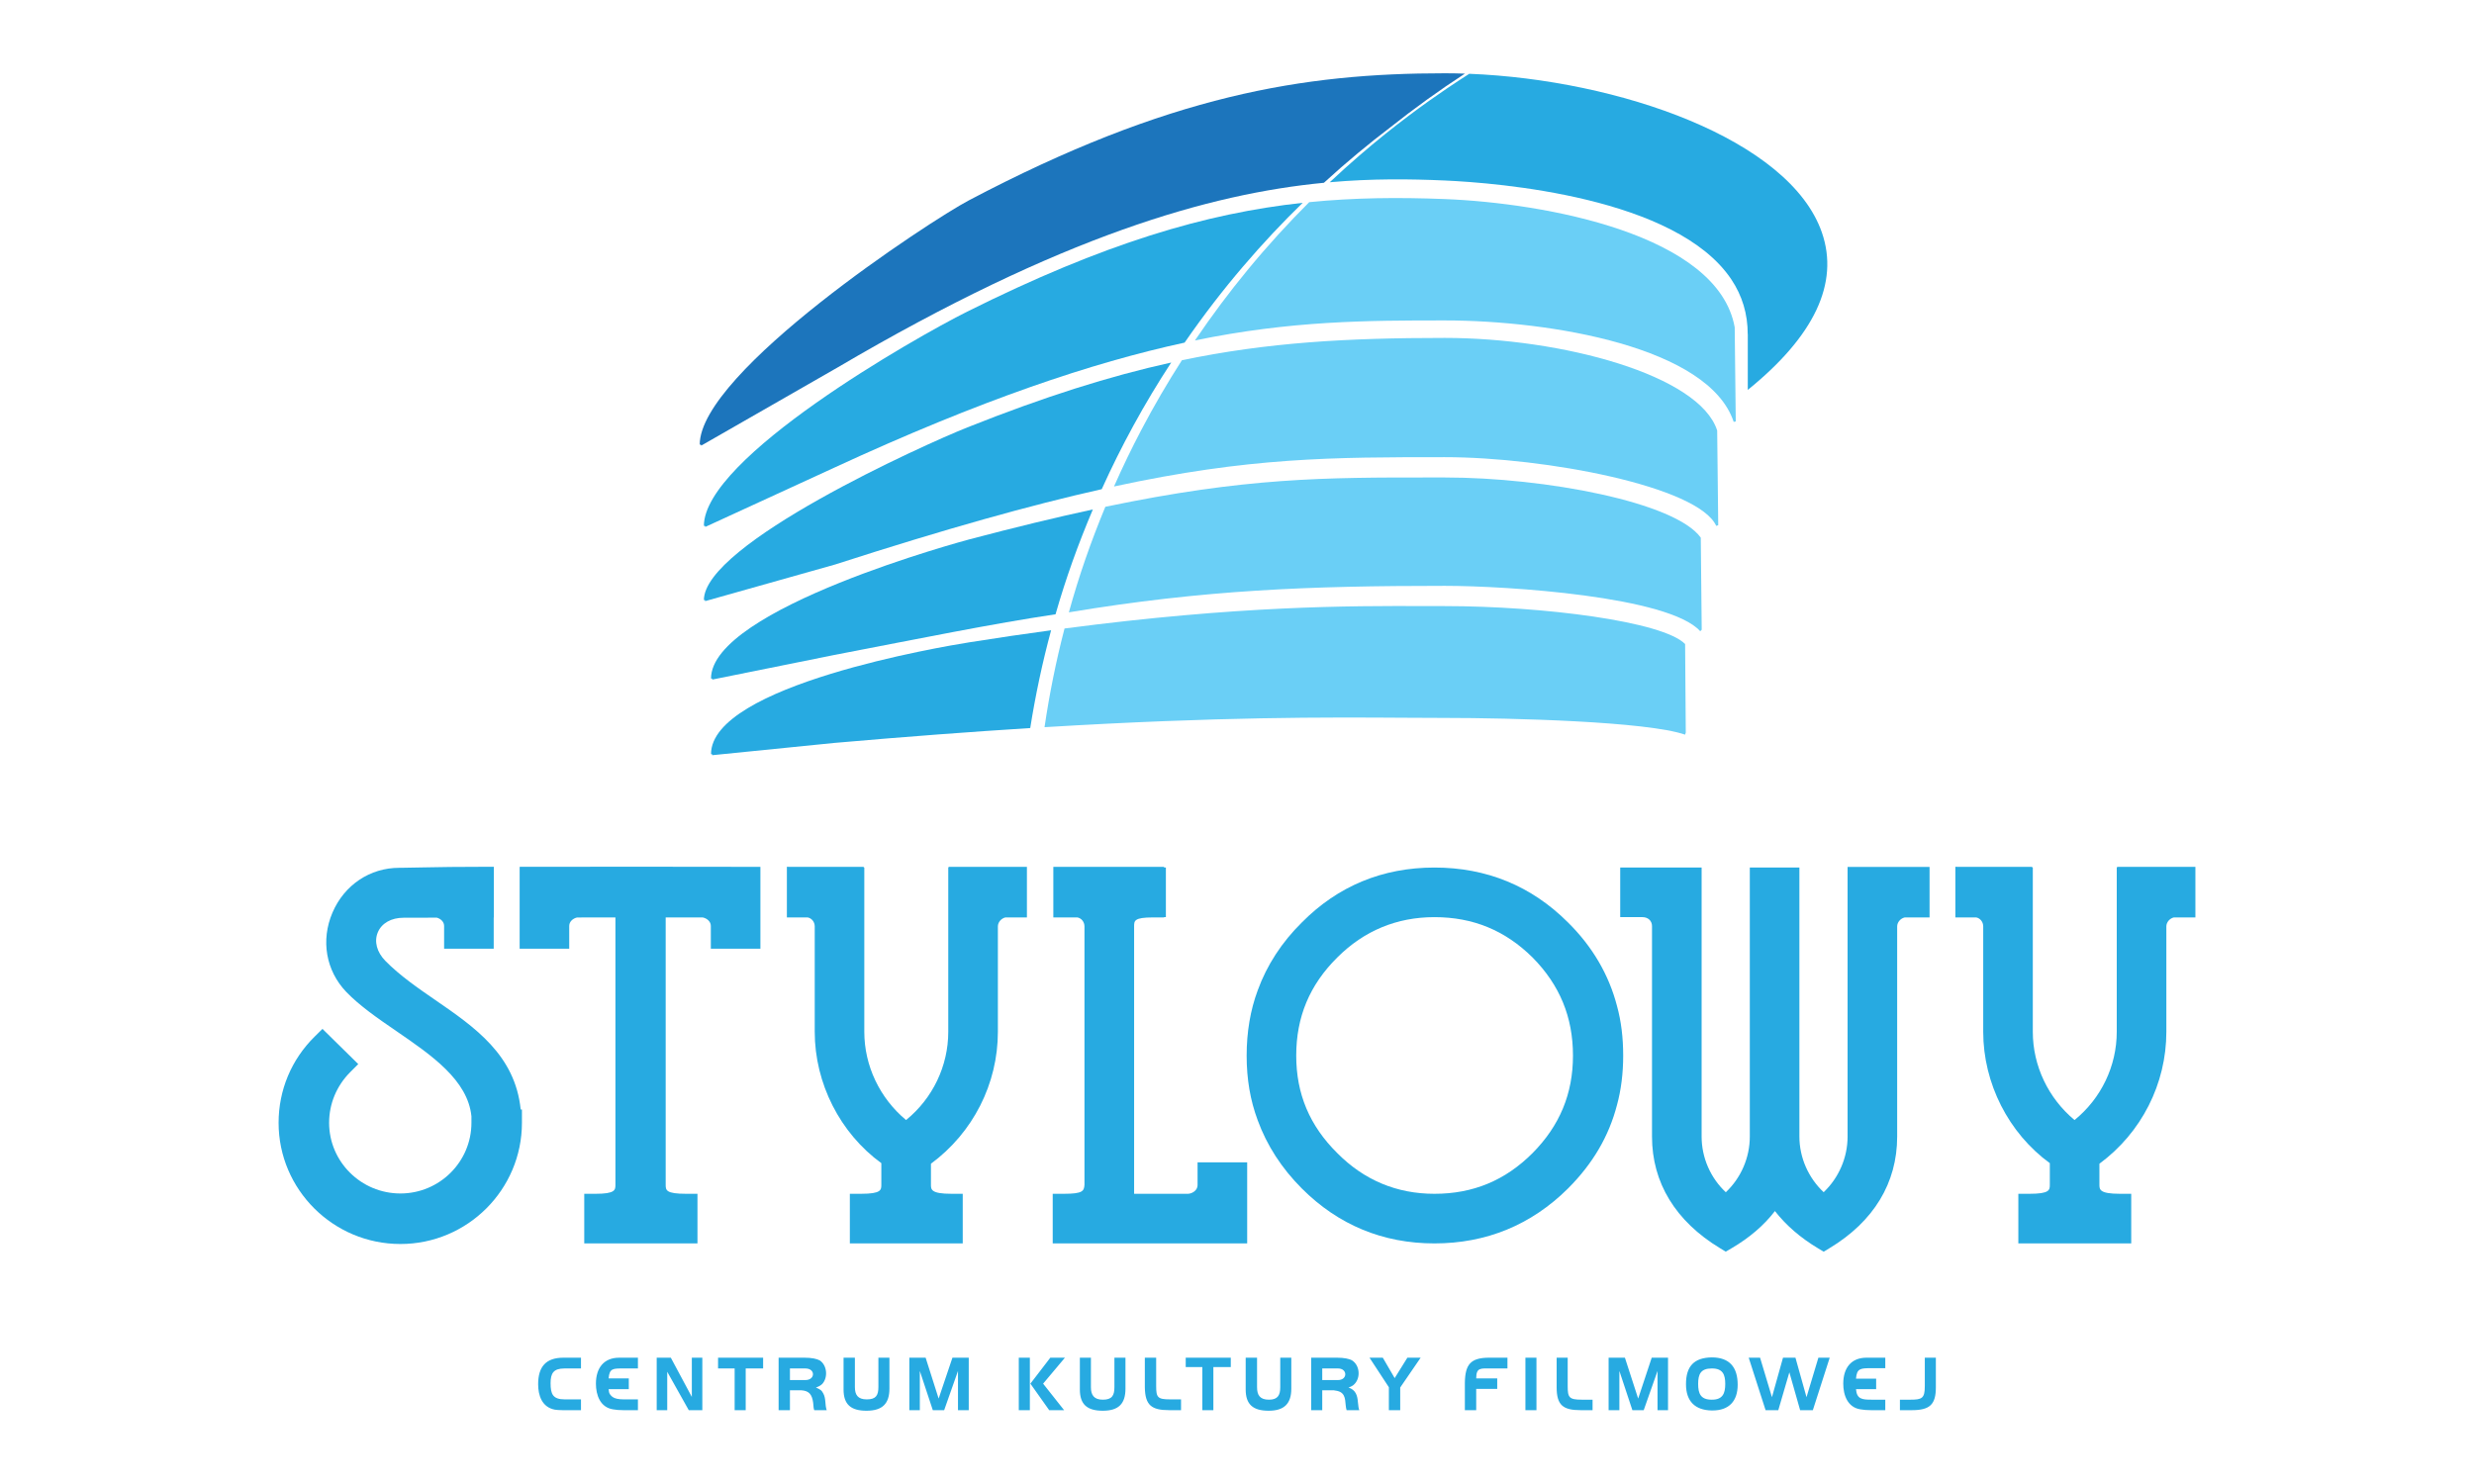 <?xml version="1.0" encoding="utf-8"?>
<!-- Generator: Adobe Illustrator 15.1.0, SVG Export Plug-In . SVG Version: 6.00 Build 0)  -->
<!DOCTYPE svg PUBLIC "-//W3C//DTD SVG 1.1//EN" "http://www.w3.org/Graphics/SVG/1.1/DTD/svg11.dtd">
<svg version="1.1" id="Layer_1" xmlns="http://www.w3.org/2000/svg" xmlns:xlink="http://www.w3.org/1999/xlink" x="0px" y="0px"
	 width="500px" height="300px" viewBox="0 0 500 300" enable-background="new 0 0 500 300" xml:space="preserve">
<g>
	<g>
		<path fill="#6ACFF6" d="M216.02,123.788c27.321-4.554,48.531-5.357,75.963-5.357c12.664,0,45.376,2.143,51.636,9.178l0.299-0.307
			l-0.189-18.614c-5.14-7.167-31.396-12.163-51.745-12.163h-2.601c-21.65-0.01-37.572-0.01-65.994,5.927
			C220.457,109.54,218.058,116.398,216.02,123.788z"/>
		<path fill="#27AAE1" d="M368.218,47.035c-6.499-18.864-41.02-30.912-71.276-32.119c-1.146,0.729-2.662,1.716-4.508,2.962
			c-4.39,2.976-10.611,7.441-17.681,13.548c-1.946,1.678-3.957,3.488-6.008,5.417c8.548-0.755,16.148-0.668,23.228-0.354
			c10.771,0.479,46.776,3.338,57.924,19.982c2.219,3.315,3.322,7.015,3.319,11.06l0.015,0.031v11.258
			C366.69,67.929,371.733,57.24,368.218,47.035z"/>
		<path fill="#6ACFF6" d="M225.142,98.347c27.374-5.922,44.202-5.927,66.842-5.927c20.318,0,51.269,5.921,54.87,13.894l0.402-0.146
			l-0.212-19.134c-3.571-11.199-31.353-18.721-55.061-18.721c-19.735,0-35.79,0.894-53.123,4.514
			c-2.882,4.497-5.639,9.206-8.206,14.1C228.702,90.637,226.861,94.453,225.142,98.347z"/>
		<path fill="#6ACFF6" d="M211.101,147.004c35.367-2.141,57.062-2.005,72.791-1.906c2.908,0.019,5.59,0.036,8.092,0.036
			c13.44,0,40.888,0.707,48.572,3.381l0.142-0.406l-0.132-17.911c-4.478-4.589-28.734-7.671-48.582-7.671
			c-1.277,0-2.61-0.004-4.004-0.008c-15.353-0.044-37.429-0.104-72.836,4.535C213.411,133.705,212.073,140.394,211.101,147.004z"/>
		<path fill="#6ACFF6" d="M241.498,68.824c19.399-4.01,34.903-4.047,50.482-4.047c21.54,0,53.415,5.44,58.402,20.51l0.418-0.091
			l-0.213-19.027c-3.348-18.781-38.407-25.135-58.595-25.927c-9.367-0.368-18.292-0.286-27.396,0.625
			c-4.12,4.116-8.342,8.705-12.5,13.764C248.478,59.024,244.916,63.775,241.498,68.824z"/>
		<path fill="#1C75BC" d="M274.385,30.992c2.293-1.909,4.496-3.649,6.577-5.231c4.853-3.854,9.888-7.488,15.098-10.877
			c-1.369-0.045-2.729-0.07-4.076-0.07c-28.482,0-55.74,4.371-96.191,25.701c-7.751,4.087-54.38,34.639-54.38,49.371h0.214
			l0.107,0.187c0.27-0.155,27.029-15.488,27.552-15.794c45.312-26.639,75.265-35.104,98.279-37.328
			C269.9,34.809,272.183,32.822,274.385,30.992z"/>
		<path fill="#27AAE1" d="M220.87,102.986c-7.384,1.592-15.601,3.575-24.954,6.049c-0.522,0.138-52.219,13.973-52.219,28.135h0.214
			l0.043,0.21c0.243-0.049,24.282-4.903,24.577-4.959c17.467-3.359,32.034-6.339,44.796-8.239
			C215.428,116.835,217.888,110.024,220.87,102.986z"/>
		<path fill="#27AAE1" d="M251.212,53.891c4.021-4.72,8.088-9.017,12.063-12.891c-19.568,2.126-40.11,8.172-67.805,22
			c-10.559,5.271-53.214,29.548-53.214,43.313h0.214l0.09,0.195c0.257-0.118,25.812-11.857,26.149-12.014
			c29.53-13.638,51.947-21.157,70.699-25.231C243.208,63.757,247.182,58.61,251.212,53.891z"/>
		<path fill="#27AAE1" d="M236.702,73.289c-12.391,2.733-25.53,6.876-41.207,13.116c-8.757,3.484-53.239,23.568-53.239,34.908h0.214
			l0.059,0.206c1.057-0.297,25.89-7.285,26.268-7.407c22.309-7.2,39.532-12.008,53.867-15.222c1.98-4.387,4.113-8.675,6.385-12.825
			C231.463,81.642,234.03,77.376,236.702,73.289z"/>
		<path fill="#27AAE1" d="M212.431,127.413c-5.22,0.707-10.719,1.511-16.525,2.434c-5.343,0.849-52.209,8.696-52.209,22.609h0.214
			l0.022,0.212c0.244-0.023,24.377-2.454,24.719-2.484c14.81-1.297,27.904-2.271,39.56-3.002
			C209.251,140.625,210.649,133.997,212.431,127.413z"/>
	</g>
	<g>
		<path fill="#27AAE1" d="M242.031,239.584c0,0.998-0.969,1.677-1.887,1.75h-10.937v-54.056c0-1.132,0-1.814,3.79-1.814h2.265
			v-0.059h0.366v-10.026h-0.366v-0.133h-22.382v10.218h4.871c0.818,0.156,1.422,0.917,1.422,1.814v52.232
			c-0.085,1.264-0.344,1.823-4.153,1.823h-2.266v10.028h39.302v-16.388h-10.025V239.584z"/>
		<path fill="#27AAE1" d="M191.712,175.379h-0.066v33.206c0,6.927-3.161,13.479-8.53,17.839c-5.312-4.42-8.439-10.973-8.439-17.839
			v-33.206h-0.115v-0.133h-2.265c-4.425,0-6.577-0.001-10.999-0.009l-2.269-0.004v10.23h4.202c0.821,0.156,1.427,0.917,1.427,1.814
			v21.307c0,10.433,5.127,20.493,13.46,26.557v4.328c0,1.083,0,1.864-4.098,1.864h-2.266v10.028h22.813v-10.028h-2.264
			c-4.16,0-4.16-0.864-4.16-1.864v-4.214c8.493-6.267,13.528-16.146,13.528-26.671v-21.307c0-0.833,0.671-1.62,1.521-1.814h4.348
			v-10.218h-15.829V175.379z"/>
		<path fill="#27AAE1" d="M427.87,175.246v0.133h-0.071v33.206c0,6.931-3.161,13.483-8.532,17.84
			c-5.309-4.418-8.433-10.972-8.433-17.84v-33.206h-0.12v-0.133h-2.265c-4.427,0-6.576-0.001-10.998-0.009l-2.269-0.004v10.23h4.211
			c0.814,0.156,1.418,0.917,1.418,1.814v21.307c0,10.43,5.128,20.49,13.461,26.557v4.328c0,1.083,0,1.864-4.098,1.864h-2.265v10.028
			h22.814v-10.028h-2.265c-4.163,0-4.163-0.864-4.163-1.864v-4.214c8.492-6.264,13.528-16.146,13.528-26.671v-21.307
			c0-0.833,0.669-1.62,1.517-1.814h4.353v-10.218H427.87z"/>
		<path fill="#27AAE1" d="M316.894,186.477c-7.358-7.364-16.438-11.098-26.989-11.098c-10.491,0-19.51,3.736-26.784,11.085
			c-4.076,4.019-7.083,8.645-8.931,13.734c-1.486,3.987-2.24,8.43-2.24,13.202c0,4.755,0.732,9.034,2.234,13.068
			c1.847,5.072,4.849,9.713,8.925,13.794c7.359,7.365,16.375,11.1,26.796,11.1c10.48,0,19.559-3.732,26.989-11.101
			c5.021-5.027,8.265-10.562,9.905-16.884c0.829-3.034,1.25-6.391,1.25-9.978c0-3.677-0.41-6.965-1.245-10.023
			C325.152,197.023,321.815,191.334,316.894,186.477z M289.904,241.334c-7.632,0-14.237-2.768-19.649-8.239
			c-5.575-5.519-8.285-11.96-8.285-19.694c0-7.82,2.711-14.307,8.292-19.836c5.42-5.415,12.028-8.159,19.643-8.159
			c7.791,0,14.282,2.671,19.822,8.148c5.501,5.566,8.174,12.058,8.174,19.847c0,7.703-2.673,14.15-8.165,19.702
			C304.201,238.641,297.714,241.334,289.904,241.334z"/>
		<path fill="#27AAE1" d="M373.401,229.765c0,4.259-1.781,8.346-4.838,11.248c-3.096-2.918-4.901-7.007-4.901-11.248v-54.386H353.64
			v54.386c0,4.267-1.787,8.358-4.851,11.257c-3.088-2.892-4.889-6.983-4.889-11.257v-54.386h-16.452v10.026h4.493
			c1.139,0,1.933,0.744,1.933,1.81v42.55c0,9.316,4.754,17.121,13.749,22.567l1.153,0.697l1.164-0.679
			c3.629-2.124,6.569-4.645,8.776-7.525c2.255,2.885,5.164,5.401,8.688,7.513l1.166,0.699l1.166-0.703
			c8.953-5.396,13.686-13.199,13.686-22.569v-42.486c0-0.833,0.673-1.62,1.524-1.814h5.023v-10.218h-16.568V229.765z"/>
		<path fill="#27AAE1" d="M107.279,175.229l-2.258,0.005v5.651v4.6v6.304h10.021v-4.607c0-0.888,0.767-1.524,1.583-1.707
			l7.754-0.008v54.004c0,1.083,0,1.864-4.035,1.864h-2.266v10.028h22.881v-10.028h-2.265c-4.158,0-4.158-0.742-4.158-1.864v-54.006
			h7.471c0.842,0.163,1.652,0.806,1.652,1.717v4.607h10.02v-6.324v-4.579v-5.643l-2.26-0.005
			C141.2,175.213,117.49,175.2,107.279,175.229z"/>
		<path fill="#27AAE1" d="M88.009,202.184c-3.539-2.437-7.197-4.956-10.107-7.918c-1.744-1.768-2.323-3.929-1.547-5.783
			c0.772-1.851,2.713-2.957,5.196-2.957l6.731-0.018c0.771,0.214,1.472,0.825,1.472,1.673v4.607H99.78v-6.312h0.028v-10.254
			l-2.27,0.006c-6.057,0.013-7.611,0.042-11.008,0.105c-1.403,0.027-3.125,0.061-5.614,0.1l-0.213-0.002
			c-5.942,0-11.12,3.472-13.51,9.06c-2.391,5.584-1.328,11.72,2.777,16.021c2.764,2.869,6.36,5.339,10.168,7.951
			c7.083,4.861,14.397,9.881,15.141,17.2v1.315c0,7.88-6.438,14.291-14.351,14.291c-7.946,0-14.413-6.411-14.413-14.291
			c0-3.85,1.519-7.49,4.278-10.253l1.613-1.613l-7.234-7.117l-1.587,1.567c-4.695,4.635-7.28,10.82-7.28,17.416
			c0,13.512,11.045,24.505,24.623,24.505c13.542,0,24.558-10.993,24.558-24.505v-2.691h-0.252
			C104.106,213.268,95.929,207.639,88.009,202.184z"/>
	</g>
	<g>
		<g>
			<path fill="#27AAE1" d="M345.942,285.136v-2.181h0.051c2.178,0,2.683-1.286,2.683-3.185c0-1.899-0.505-3.128-2.683-3.128
				c-0.051,0-0.051,0-0.051,0v-2.236c3.626,0,5.246,2.012,5.246,5.531c0,3.292-1.735,5.198-5.083,5.198
				C346.049,285.136,345.993,285.136,345.942,285.136L345.942,285.136z M355.714,274.466l2.4,7.985l2.234-7.985h2.516l2.234,7.985
				l2.401-7.985h2.289l-3.409,10.609h-2.569l-2.177-7.654l-2.234,7.654h-2.57l-3.41-10.609H355.714L355.714,274.466z
				 M381.02,274.466v2.123h-2.908c-2.122,0-2.85,0.054-3.013,2.123h4.074v2.116h-4.074c0.163,2.014,1.228,2.127,3.123,2.127h2.798
				v2.12h-2.908c-0.783,0-1.507-0.056-2.122-0.167c-2.569-0.392-3.464-2.849-3.464-5.194c0-3.185,1.618-5.248,4.691-5.248H381.02
				L381.02,274.466z M383.978,285.075v-2.12h2.121c2.348,0,2.907-0.279,2.907-2.736v-5.753h2.234v5.975
				c0,3.461-1.174,4.635-4.858,4.635H383.978z M345.942,274.406v2.236c-2.238,0-2.743,1.175-2.743,3.128
				c0,1.952,0.505,3.185,2.743,3.185v2.181c-3.358-0.061-5.201-1.847-5.201-5.31C340.741,276.194,342.364,274.466,345.942,274.406
				L345.942,274.406z M269.576,281.058v-2.071h0.84c1.957,0,1.957-2.344,0-2.344h-0.84v-2.177h0.617
				c1.448,0,2.516,0.222,3.072,0.554c1.562,1.007,1.734,3.469,0.503,4.751c-0.28,0.335-0.727,0.556-1.23,0.724
				c1.455,0.503,1.79,1.565,1.9,2.964c0.054,0.778,0.165,1.341,0.276,1.617h-2.564c-0.396-1.227,0.053-2.96-1.287-3.683
				C270.532,281.223,270.082,281.112,269.576,281.058L269.576,281.058z M280.693,280.44l-3.913-5.975h2.687l2.4,4.129l2.569-4.129
				h2.682l-4.132,6.028v4.581h-2.293V280.44L280.693,280.44z M302.592,278.651v2.126h-4.248v4.298h-2.293v-5.529
				c0.061-3.687,1.12-5.08,4.922-5.08h3.685v2.177h-3.411c-2.007,0-2.902-0.225-2.902,2.009H302.592L302.592,278.651z
				 M308.288,285.075v-10.609h2.233v10.609H308.288L308.288,285.075z M314.601,274.466h2.233v5.753c0,2.288,0.28,2.736,2.85,2.736
				h2.178v2.12h-2.402c-3.572,0-4.858-1.005-4.858-4.635V274.466L314.601,274.466z M328.397,274.466l2.68,8.265l2.739-8.265h3.296
				v10.609h-2.122v-7.929l-2.792,7.929h-2.29l-2.628-7.929v7.929h-2.176v-10.609H328.397z M269.576,274.466v2.177h-2.348v2.344
				h2.348v2.071c-0.167,0-0.334,0-0.5,0h-1.848v4.018h-2.229v-10.609H269.576L269.576,274.466z M161.991,281.058v-2.071h0.783
				c2.014,0,2.069-2.344,0-2.344h-0.783v-2.177h0.56c1.513,0,2.516,0.222,3.131,0.554c1.506,1.007,1.675,3.469,0.5,4.751
				c-0.334,0.335-0.783,0.556-1.282,0.724c0.387,0.166,0.722,0.334,0.948,0.503c0.222,0.167,0.39,0.396,0.556,0.726
				c0.562,1.063,0.285,2.237,0.674,3.353h-2.513c-0.114-0.223-0.169-0.726-0.225-1.509
				C164.117,281.895,163.501,281.164,161.991,281.058L161.991,281.058z M172.774,274.466v5.921c0,1.561,0.559,2.508,2.401,2.508
				c1.842,0,2.35-0.779,2.35-2.508v-5.921h2.23v6.252c0,3.015-1.394,4.47-4.632,4.47c-3.183,0-4.639-1.286-4.639-4.299v-6.423
				H172.774L172.774,274.466z M187.072,274.466l2.63,8.265l2.788-8.265h3.295v10.609h-2.175v-7.929l-2.794,7.929h-2.293
				l-2.625-7.929v7.929h-2.122v-10.609H187.072L187.072,274.466z M208.137,274.466v10.609h-2.238v-10.609H208.137L208.137,274.466z
				 M208.245,279.714l4.025-5.248h2.954l-4.409,5.248l4.243,5.361h-3.013L208.245,279.714L208.245,279.714z M220.478,274.466v5.975
				c0,1.563,0.612,2.515,2.403,2.515c1.842,0,2.344-0.84,2.344-2.515v-5.975h2.234v6.252c0,3.015-1.339,4.47-4.578,4.47
				c-3.185,0-4.639-1.286-4.639-4.299v-6.423H220.478L220.478,274.466z M231.373,274.466h2.29v5.691c0,2.35,0.277,2.737,2.849,2.737
				h2.177v2.181h-2.4c-3.579,0-4.862-1.005-4.916-4.635V274.466L231.373,274.466z M242.993,276.362h-3.356v-1.896h9.106v1.896
				h-3.519v8.713h-2.231V276.362L242.993,276.362z M254.052,274.466v5.975c0,1.563,0.559,2.515,2.401,2.515
				c1.729,0,2.289-0.84,2.289-2.515v-5.975h2.233v6.252c0,3.015-1.398,4.47-4.58,4.47c-3.183,0-4.64-1.286-4.64-4.299v-6.423
				H254.052z M117.418,282.895v2.181h-3.686c-0.728,0-1.287-0.056-1.624-0.108c-2.57-0.503-3.348-2.852-3.348-5.141
				c0-3.521,1.564-5.36,5.082-5.36h3.575v2.177h-3.351c-2.182,0-2.793,0.945-2.793,2.961c0,2.23,0.448,3.291,2.906,3.291H117.418
				L117.418,282.895z M161.991,274.466v2.177h-2.342v2.344h2.342v2.071c-0.165,0-0.337,0-0.556,0h-1.787v4.018h-2.288v-10.609
				H161.991L161.991,274.466z M128.926,274.466v2.177h-2.904c-2.123,0-2.85-0.054-3.019,2.009h4.08v2.177h-4.08
				c0.058,0.951,0.336,1.176,0.785,1.566c0.448,0.336,1.225,0.5,2.288,0.5h2.85v2.181h-2.904c-0.839,0-1.512-0.056-2.123-0.167
				c-2.573-0.392-3.463-2.849-3.463-5.194c0-3.185,1.621-5.248,4.694-5.248H128.926L128.926,274.466z M134.848,277.312v7.764h-2.127
				v-10.609h2.854l4.246,7.929v-7.929h2.122v10.609H139.2L134.848,277.312L134.848,277.312z M148.474,276.643h-3.352v-2.177h9.106
				v2.177h-3.52v8.433h-2.235V276.643z"/>
		</g>
	</g>
</g>
</svg>
